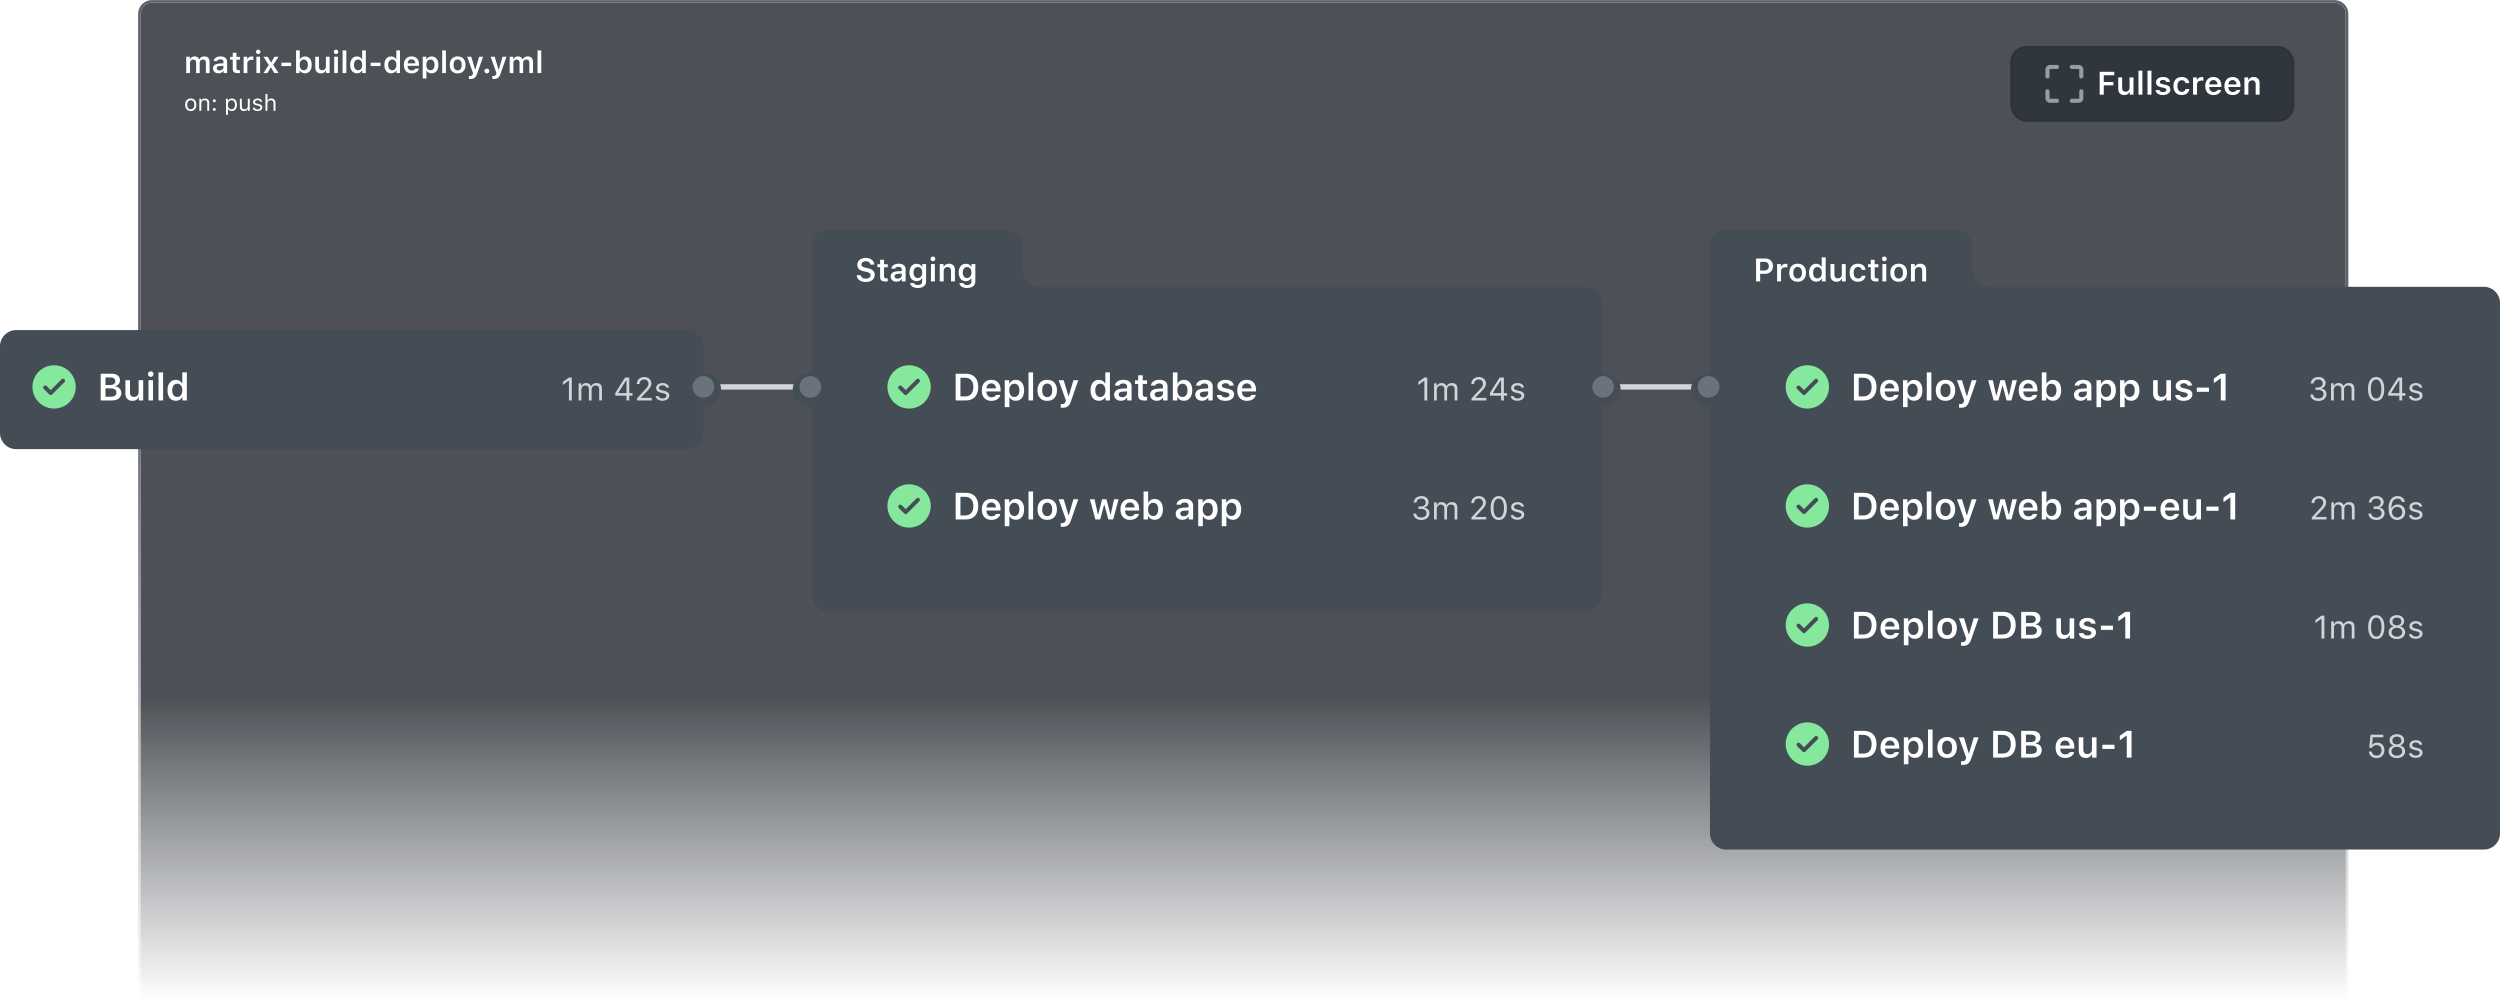 <svg xmlns="http://www.w3.org/2000/svg" width="924" height="371" fill="none"><g filter="url(#a)" opacity=".8"><path fill="url(#b)" d="M52 5.143A4.143 4.143 0 0 1 56.143 1h806.714A4.143 4.143 0 0 1 867 5.143v360.714a4.143 4.143 0 0 1-4.143 4.143H56.143A4.143 4.143 0 0 1 52 365.857V5.143Z"/><path stroke="url(#c)" stroke-width=".942" d="M862.857.53H56.143a4.614 4.614 0 0 0-4.614 4.613v360.714a4.614 4.614 0 0 0 4.614 4.614h806.714a4.614 4.614 0 0 0 4.614-4.614V5.143a4.614 4.614 0 0 0-4.614-4.614Z"/></g><g filter="url(#d)"><g clip-path="url(#e)"><rect width="105" height="28" x="743" y="16" fill="#2F363D" rx="6"/><path fill="#959DA5" fill-rule="evenodd" d="M757.75 24.5a.25.25 0 0 0-.25.25v2.5a.75.75 0 0 1-1.5 0v-2.5c0-.966.784-1.75 1.75-1.75h2.5a.75.75 0 0 1 0 1.5h-2.5Zm7.25-.75a.75.75 0 0 1 .75-.75h2.5c.966 0 1.75.784 1.75 1.75v2.5a.75.75 0 0 1-1.5 0v-2.5a.25.25 0 0 0-.25-.25h-2.5a.75.75 0 0 1-.75-.75ZM756.75 32a.75.75 0 0 1 .75.75v2.5c0 .138.112.25.25.25h2.5a.75.75 0 0 1 0 1.5h-2.5a1.75 1.75 0 0 1-1.75-1.75v-2.5a.75.75 0 0 1 .75-.75Zm12.5 0a.75.75 0 0 1 .75.75v2.5a1.75 1.75 0 0 1-1.75 1.75h-2.5a.75.75 0 0 1 0-1.5h2.5a.25.25 0 0 0 .25-.25v-2.5a.75.75 0 0 1 .75-.75Z" clip-rule="evenodd"/><path fill="#fff" d="M777.555 34v-3.451h3.545v-1.23h-3.545v-2.503h3.879v-1.271h-5.391V34h1.512Zm10.98-6.404h-1.453v3.732c0 .967-.516 1.553-1.459 1.553-.867 0-1.271-.48-1.271-1.477v-3.808h-1.454v4.16c0 1.5.821 2.373 2.221 2.373.979 0 1.606-.416 1.916-1.148h.1V34h1.4v-6.404Zm1.84 6.404h1.453v-8.883h-1.453V34Zm3.352 0h1.453v-8.883h-1.453V34Zm3.146-4.576c0 .96.58 1.523 1.811 1.805l1.136.263c.61.14.885.375.885.738 0 .487-.51.82-1.242.82-.727 0-1.178-.292-1.318-.767h-1.436c.111 1.154 1.119 1.846 2.719 1.846 1.599 0 2.73-.814 2.73-2.04 0-.942-.568-1.464-1.793-1.745l-1.131-.252c-.644-.152-.949-.381-.949-.744 0-.475.498-.797 1.16-.797.68 0 1.108.293 1.213.744h1.365c-.105-1.154-1.06-1.822-2.584-1.822-1.511 0-2.566.802-2.566 1.95Zm12.293.31c-.152-1.324-1.148-2.261-2.795-2.261-1.928 0-3.059 1.236-3.059 3.31 0 2.098 1.137 3.346 3.065 3.346 1.623 0 2.631-.902 2.789-2.227h-1.383c-.152.674-.656 1.032-1.412 1.032-.99 0-1.588-.791-1.588-2.15 0-1.337.592-2.122 1.588-2.122.797 0 1.277.451 1.412 1.072h1.383ZM810.555 34h1.453v-3.72c0-.903.656-1.489 1.599-1.489.247 0 .633.041.745.082v-1.324a2.889 2.889 0 0 0-.604-.059c-.826 0-1.518.469-1.693 1.102h-.1v-.996h-1.4V34Zm9.006-1.752c-.211.48-.709.75-1.43.75-.955 0-1.57-.68-1.606-1.764v-.076h4.477v-.463c0-2.01-1.096-3.222-2.924-3.222-1.857 0-3.012 1.295-3.012 3.351 0 2.051 1.137 3.305 3.024 3.305 1.512 0 2.584-.727 2.848-1.881h-1.377Zm-1.489-3.644c.873 0 1.448.615 1.477 1.587h-3.018c.065-.96.674-1.587 1.541-1.587Zm8.567 3.644c-.211.48-.709.75-1.43.75-.955 0-1.57-.68-1.605-1.764v-.076h4.476v-.463c0-2.01-1.096-3.222-2.924-3.222-1.857 0-3.011 1.295-3.011 3.351 0 2.051 1.136 3.305 3.023 3.305 1.512 0 2.584-.727 2.848-1.881h-1.377Zm-1.489-3.644c.873 0 1.448.615 1.477 1.587h-3.018c.065-.96.674-1.587 1.541-1.587ZM829.539 34h1.453v-3.732c0-.961.545-1.565 1.412-1.565.885 0 1.295.498 1.295 1.494V34h1.453v-4.143c0-1.523-.779-2.384-2.209-2.384-.955 0-1.599.433-1.904 1.148h-.1v-1.025h-1.4V34Z"/></g><rect width="104" height="27" x="743.5" y="16.5" stroke="#1B1F23" stroke-opacity=".12" rx="5.5"/></g><path stroke="#D1D5DA" stroke-dasharray="0" stroke-linecap="round" stroke-linejoin="round" stroke-width="2" d="M591 143h40"/><g filter="url(#f)"><path fill="#444D56" fill-rule="evenodd" d="M632 90a6 6 0 0 1 6-6h85a6 6 0 0 1 6 6v9a6 6 0 0 0 6 6h183a6 6 0 0 1 6 6v196a6 6 0 0 1-6 6H638a6 6 0 0 1-6-6V149.922c0-.526-.474-.922-1-.922a6 6 0 1 1 0-12c.526 0 1-.396 1-.922V90Z" clip-rule="evenodd"/></g><circle cx="631.5" cy="143" r="4" fill="#6A737D"/><g clip-path="url(#g)"><rect width="260" height="44" x="648" y="121" fill="#444D56" rx="4"/><g clip-path="url(#h)"><path fill="#85E89D" fill-rule="evenodd" d="M668 151a8 8 0 1 0 0-16 8 8 0 0 0 0 16Zm3.78-9.72a.749.749 0 1 0-1.06-1.06l-3.97 3.969-1.47-1.469a.749.749 0 1 0-1.06 1.06l2 2a.749.749 0 0 0 1.06 0l4.5-4.5Z" clip-rule="evenodd"/></g><path fill="#fff" d="M685.217 138.136V148h3.698c2.953 0 4.642-1.812 4.642-4.977 0-3.096-1.709-4.887-4.642-4.887h-3.698Zm1.763 1.483h1.703c1.934 0 3.076 1.258 3.076 3.432 0 2.221-1.114 3.466-3.076 3.466h-1.703v-6.898Zm13.146 6.337c-.246.561-.827.875-1.668.875-1.114 0-1.832-.793-1.873-2.058v-.088h5.223v-.54c0-2.345-1.278-3.76-3.411-3.76-2.167 0-3.514 1.511-3.514 3.91 0 2.393 1.326 3.855 3.528 3.855 1.763 0 3.014-.847 3.322-2.194h-1.607Zm-1.736-4.252c1.019 0 1.689.718 1.723 1.853h-3.521c.075-1.121.786-1.853 1.798-1.853Zm9.044-1.299c-1.025 0-1.893.513-2.324 1.361h-.116v-1.238h-1.634v9.953h1.695v-3.616h.117c.382.793 1.21 1.258 2.283 1.258 1.887 0 3.062-1.483 3.062-3.855 0-2.393-1.189-3.863-3.083-3.863Zm-.533 6.31c-1.155 0-1.873-.937-1.88-2.447.007-1.511.732-2.448 1.887-2.448 1.162 0 1.866.916 1.866 2.448 0 1.531-.697 2.447-1.873 2.447Zm5.237 1.285h1.695v-10.363h-1.695V148Zm6.918.15c2.236 0 3.596-1.462 3.596-3.889 0-2.413-1.367-3.876-3.596-3.876-2.221 0-3.595 1.469-3.595 3.876 0 2.427 1.353 3.889 3.595 3.889Zm0-1.387c-1.182 0-1.859-.916-1.859-2.495 0-1.58.677-2.496 1.859-2.496 1.176 0 1.853.916 1.853 2.496 0 1.579-.67 2.495-1.853 2.495Zm5.674 3.944c1.675 0 2.475-.608 3.111-2.447l2.7-7.732h-1.791l-1.743 5.866h-.116l-1.75-5.866h-1.86l2.673 7.499-.089.349c-.219.704-.622.978-1.34.978-.116 0-.369-.007-.464-.021v1.347c.109.02.567.027.669.027Zm20.721-10.179h-1.688l-1.238 5.613h-.116l-1.449-5.613h-1.62l-1.436 5.613h-.116l-1.244-5.613h-1.709l2.023 7.472h1.764l1.449-5.414h.116l1.456 5.414h1.785l2.023-7.472Zm5.907 5.428c-.246.561-.828.875-1.668.875-1.115 0-1.832-.793-1.873-2.058v-.088h5.222v-.54c0-2.345-1.278-3.76-3.411-3.76-2.167 0-3.514 1.511-3.514 3.91 0 2.393 1.327 3.855 3.528 3.855 1.763 0 3.014-.847 3.322-2.194h-1.606Zm-1.737-4.252c1.019 0 1.689.718 1.723 1.853h-3.521c.076-1.121.787-1.853 1.798-1.853Zm9.127 6.419c1.886 0 3.069-1.483 3.069-3.855 0-2.386-1.176-3.863-3.069-3.863-1.026 0-1.887.499-2.277 1.313h-.116v-4.081h-1.695V148h1.634v-1.183h.116c.424.821 1.292 1.306 2.338 1.306Zm-.534-6.303c1.156 0 1.86.923 1.86 2.448 0 1.524-.697 2.447-1.86 2.447-1.162 0-1.886-.937-1.886-2.447 0-1.511.731-2.448 1.886-2.448Zm10.795 6.303c.978 0 1.798-.424 2.215-1.148h.116V148h1.634v-5.106c0-1.58-1.08-2.509-3.001-2.509-1.777 0-3.015.834-3.151 2.139h1.599c.158-.512.691-.793 1.47-.793.916 0 1.408.417 1.408 1.163v.642l-1.928.116c-1.818.103-2.836.889-2.836 2.229 0 1.367 1.032 2.242 2.474 2.242Zm.499-1.306c-.752 0-1.292-.376-1.292-1.018 0-.622.445-.971 1.395-1.032l1.688-.117v.609c0 .888-.765 1.558-1.791 1.558Zm9.434-6.412c-1.025 0-1.893.513-2.324 1.361h-.116v-1.238h-1.634v9.953h1.695v-3.616h.116c.383.793 1.21 1.258 2.284 1.258 1.886 0 3.062-1.483 3.062-3.855 0-2.393-1.189-3.863-3.083-3.863Zm-.533 6.31c-1.155 0-1.873-.937-1.88-2.447.007-1.511.732-2.448 1.887-2.448 1.162 0 1.866.916 1.866 2.448 0 1.531-.697 2.447-1.873 2.447Zm9.243-6.31c-1.026 0-1.894.513-2.325 1.361h-.116v-1.238h-1.634v9.953h1.696v-3.616h.116c.383.793 1.21 1.258 2.283 1.258 1.887 0 3.063-1.483 3.063-3.855 0-2.393-1.19-3.863-3.083-3.863Zm-.534 6.31c-1.155 0-1.873-.937-1.88-2.447.007-1.511.732-2.448 1.887-2.448 1.162 0 1.866.916 1.866 2.448 0 1.531-.697 2.447-1.873 2.447Zm15.259-6.187h-1.695v4.355c0 1.128-.602 1.811-1.703 1.811-1.011 0-1.483-.56-1.483-1.722v-4.444h-1.695v4.854c0 1.75.957 2.768 2.591 2.768 1.141 0 1.873-.485 2.235-1.339h.116V148h1.634v-7.472Zm1.757 2.133c0 1.121.677 1.777 2.112 2.106l1.327.307c.711.164 1.032.438 1.032.862 0 .567-.595.957-1.449.957-.848 0-1.374-.342-1.538-.896h-1.675c.13 1.347 1.305 2.153 3.172 2.153 1.866 0 3.185-.95 3.185-2.379 0-1.1-.663-1.709-2.092-2.037l-1.319-.294c-.752-.177-1.107-.444-1.107-.868 0-.553.581-.929 1.353-.929.793 0 1.292.341 1.415.868h1.593c-.123-1.347-1.237-2.126-3.015-2.126-1.763 0-2.994.936-2.994 2.276Zm12.298 2.14v-1.552h-4.491v1.552h4.491Zm4.383 3.199h1.763v-9.864h-1.757l-2.577 1.811v1.661l2.454-1.736h.117V148Z"/><path fill="#D1D5DA" d="M855.805 144.104h1.049c1.189 0 1.921.609 1.921 1.587 0 .95-.791 1.588-1.904 1.588-1.09 0-1.851-.568-1.945-1.459h-1.02c.076 1.436 1.26 2.379 2.977 2.379 1.681 0 2.976-1.06 2.976-2.478 0-1.178-.726-1.922-1.822-2.098v-.094c.867-.252 1.5-.925 1.506-1.945.006-1.184-.955-2.238-2.625-2.238-1.711 0-2.76 1.013-2.865 2.39h1.025c.088-.949.75-1.47 1.77-1.47 1.019 0 1.623.644 1.623 1.435 0 .879-.692 1.5-1.664 1.5h-1.002v.903Zm5.754 3.896h1.007v-3.914c0-.891.639-1.606 1.465-1.606.797 0 1.319.481 1.319 1.231V148h1.007v-4.061c0-.802.586-1.459 1.465-1.459.891 0 1.33.458 1.33 1.389V148h1.008v-4.365c0-1.324-.721-2.063-2.01-2.063-.873 0-1.593.44-1.933 1.108h-.094c-.293-.657-.891-1.108-1.746-1.108-.844 0-1.477.405-1.764 1.108h-.093v-.996h-.961V148Zm16.664.199c1.898 0 2.988-1.605 2.988-4.412 0-2.801-1.107-4.441-2.988-4.441-1.893 0-3 1.634-3 4.424 0 2.812 1.095 4.429 3 4.429Zm0-.92c-1.248 0-1.94-1.248-1.94-3.509 0-2.233.703-3.499 1.94-3.499 1.236 0 1.927 1.254 1.927 3.499 0 2.267-.679 3.509-1.927 3.509Zm8.578.721h1.031v-1.752h1.201v-.943h-1.201v-5.76h-1.529a131.737 131.737 0 0 0-3.621 5.742v.961h4.119V148Zm-3.041-2.76c.92-1.552 2.027-3.299 2.976-4.717h.071v4.788h-3.047v-.071Zm6.761-1.828c0 .914.54 1.424 1.723 1.711l1.084.264c.674.164 1.002.457 1.002.89 0 .58-.609.985-1.459.985-.809 0-1.312-.34-1.482-.873h-1.037c.111 1.049 1.078 1.722 2.484 1.722 1.435 0 2.531-.779 2.531-1.91 0-.908-.574-1.424-1.763-1.711l-.973-.234c-.744-.182-1.096-.451-1.096-.885 0-.562.586-.943 1.336-.943.762 0 1.254.334 1.389.838h.996c-.135-1.037-1.055-1.694-2.379-1.694-1.342 0-2.356.791-2.356 1.84Z"/><g clip-path="url(#i)"><path fill="#85E89D" fill-rule="evenodd" d="M668 195a8 8 0 1 0 0-16 8 8 0 0 0 0 16Zm3.78-9.72a.749.749 0 1 0-1.06-1.06l-3.97 3.969-1.47-1.469a.749.749 0 1 0-1.06 1.06l2 2a.749.749 0 0 0 1.06 0l4.5-4.5Z" clip-rule="evenodd"/></g><path fill="#fff" d="M685.217 182.136V192h3.698c2.953 0 4.642-1.812 4.642-4.977 0-3.096-1.709-4.887-4.642-4.887h-3.698Zm1.763 1.483h1.703c1.934 0 3.076 1.258 3.076 3.432 0 2.221-1.114 3.466-3.076 3.466h-1.703v-6.898Zm13.146 6.337c-.246.561-.827.875-1.668.875-1.114 0-1.832-.793-1.873-2.058v-.088h5.223v-.54c0-2.345-1.278-3.76-3.411-3.76-2.167 0-3.514 1.511-3.514 3.91 0 2.393 1.326 3.855 3.528 3.855 1.763 0 3.014-.847 3.322-2.194h-1.607Zm-1.736-4.252c1.019 0 1.689.718 1.723 1.853h-3.521c.075-1.121.786-1.853 1.798-1.853Zm9.044-1.299c-1.025 0-1.893.513-2.324 1.361h-.116v-1.238h-1.634v9.953h1.695v-3.616h.117c.382.793 1.21 1.258 2.283 1.258 1.887 0 3.062-1.483 3.062-3.855 0-2.393-1.189-3.863-3.083-3.863Zm-.533 6.31c-1.155 0-1.873-.937-1.88-2.447.007-1.511.732-2.448 1.887-2.448 1.162 0 1.866.916 1.866 2.448 0 1.531-.697 2.447-1.873 2.447Zm5.237 1.285h1.695v-10.363h-1.695V192Zm6.918.15c2.236 0 3.596-1.462 3.596-3.889 0-2.413-1.367-3.876-3.596-3.876-2.221 0-3.595 1.469-3.595 3.876 0 2.427 1.353 3.889 3.595 3.889Zm0-1.387c-1.182 0-1.859-.916-1.859-2.495 0-1.58.677-2.496 1.859-2.496 1.176 0 1.853.916 1.853 2.496 0 1.579-.67 2.495-1.853 2.495Zm5.674 3.944c1.675 0 2.475-.608 3.111-2.447l2.7-7.732h-1.791l-1.743 5.866h-.116l-1.75-5.866h-1.86l2.673 7.499-.089.349c-.219.704-.622.978-1.34.978-.116 0-.369-.007-.464-.021v1.347c.109.02.567.027.669.027Zm20.721-10.179h-1.688l-1.238 5.613h-.116l-1.449-5.613h-1.62l-1.436 5.613h-.116l-1.244-5.613h-1.709l2.023 7.472h1.764l1.449-5.414h.116l1.456 5.414h1.785l2.023-7.472Zm5.907 5.428c-.246.561-.828.875-1.668.875-1.115 0-1.832-.793-1.873-2.058v-.088h5.222v-.54c0-2.345-1.278-3.76-3.411-3.76-2.167 0-3.514 1.511-3.514 3.91 0 2.393 1.327 3.855 3.528 3.855 1.763 0 3.014-.847 3.322-2.194h-1.606Zm-1.737-4.252c1.019 0 1.689.718 1.723 1.853h-3.521c.076-1.121.787-1.853 1.798-1.853Zm9.127 6.419c1.886 0 3.069-1.483 3.069-3.855 0-2.386-1.176-3.863-3.069-3.863-1.026 0-1.887.499-2.277 1.313h-.116v-4.081h-1.695V192h1.634v-1.183h.116c.424.821 1.292 1.306 2.338 1.306Zm-.534-6.303c1.156 0 1.86.923 1.86 2.448 0 1.524-.697 2.447-1.86 2.447-1.162 0-1.886-.937-1.886-2.447 0-1.511.731-2.448 1.886-2.448Zm10.795 6.303c.978 0 1.798-.424 2.215-1.148h.116V192h1.634v-5.106c0-1.58-1.08-2.509-3.001-2.509-1.777 0-3.015.834-3.151 2.139h1.599c.158-.512.691-.793 1.47-.793.916 0 1.408.417 1.408 1.163v.642l-1.928.116c-1.818.103-2.836.889-2.836 2.229 0 1.367 1.032 2.242 2.474 2.242Zm.499-1.306c-.752 0-1.292-.376-1.292-1.018 0-.622.445-.971 1.395-1.032l1.688-.117v.609c0 .888-.765 1.558-1.791 1.558Zm9.434-6.412c-1.025 0-1.893.513-2.324 1.361h-.116v-1.238h-1.634v9.953h1.695v-3.616h.116c.383.793 1.21 1.258 2.284 1.258 1.886 0 3.062-1.483 3.062-3.855 0-2.393-1.189-3.863-3.083-3.863Zm-.533 6.31c-1.155 0-1.873-.937-1.88-2.447.007-1.511.732-2.448 1.887-2.448 1.162 0 1.866.916 1.866 2.448 0 1.531-.697 2.447-1.873 2.447Zm9.243-6.31c-1.026 0-1.894.513-2.325 1.361h-.116v-1.238h-1.634v9.953h1.696v-3.616h.116c.383.793 1.21 1.258 2.283 1.258 1.887 0 3.063-1.483 3.063-3.855 0-2.393-1.19-3.863-3.083-3.863Zm-.534 6.31c-1.155 0-1.873-.937-1.88-2.447.007-1.511.732-2.448 1.887-2.448 1.162 0 1.866.916 1.866 2.448 0 1.531-.697 2.447-1.873 2.447Zm9.735-1.914v-1.552h-4.491v1.552h4.491Zm6.884 1.155c-.246.561-.827.875-1.668.875-1.114 0-1.832-.793-1.873-2.058v-.088h5.223v-.54c0-2.345-1.278-3.76-3.411-3.76-2.167 0-3.514 1.511-3.514 3.91 0 2.393 1.326 3.855 3.527 3.855 1.764 0 3.015-.847 3.323-2.194h-1.607Zm-1.736-4.252c1.019 0 1.688.718 1.723 1.853h-3.521c.075-1.121.786-1.853 1.798-1.853Zm11.478-1.176h-1.695v4.355c0 1.128-.602 1.811-1.703 1.811-1.011 0-1.483-.56-1.483-1.722v-4.444h-1.695v4.854c0 1.75.957 2.768 2.591 2.768 1.141 0 1.873-.485 2.235-1.339h.116V192h1.634v-7.472Zm6.494 4.273v-1.552h-4.491v1.552h4.491Zm4.383 3.199h1.763v-9.864h-1.756l-2.578 1.811v1.661l2.454-1.736h.117V192Z"/><path fill="#D1D5DA" d="M854.352 185.93h1.019c0-1.002.674-1.664 1.688-1.664.996 0 1.599.668 1.599 1.564 0 .744-.316 1.184-1.394 2.35l-2.86 3.093V192h5.473v-.949h-4.008v-.094l1.922-1.986c1.523-1.576 1.945-2.28 1.945-3.252 0-1.371-1.131-2.373-2.607-2.373-1.617 0-2.777 1.078-2.777 2.584Zm7.312 6.07h1.008v-3.914c0-.891.639-1.606 1.465-1.606.797 0 1.318.481 1.318 1.231V192h1.008v-4.061c0-.802.586-1.459 1.465-1.459.89 0 1.33.458 1.33 1.389V192h1.008v-4.365c0-1.324-.721-2.063-2.01-2.063-.873 0-1.594.44-1.934 1.108h-.093c-.293-.657-.891-1.108-1.747-1.108-.843 0-1.476.405-1.763 1.108h-.094v-.996h-.961V192Zm15.598-3.896h1.049c1.189 0 1.921.609 1.921 1.587 0 .95-.791 1.588-1.904 1.588-1.09 0-1.851-.568-1.945-1.459h-1.02c.076 1.436 1.26 2.379 2.977 2.379 1.681 0 2.976-1.06 2.976-2.478 0-1.178-.726-1.922-1.822-2.098v-.094c.867-.252 1.5-.925 1.506-1.945.006-1.184-.955-2.238-2.625-2.238-1.711 0-2.76 1.013-2.865 2.39h1.025c.088-.949.75-1.47 1.77-1.47 1.019 0 1.623.644 1.623 1.435 0 .879-.692 1.5-1.664 1.5h-1.002v.903Zm8.736 4.089c1.734 0 2.965-1.213 2.965-2.912 0-1.64-1.166-2.83-2.777-2.83-1.008 0-1.834.481-2.25 1.301h-.094c.035-2.297.855-3.469 2.262-3.469.855 0 1.476.44 1.652 1.225h1.084c-.217-1.313-1.231-2.162-2.772-2.162-1.998 0-3.252 1.664-3.252 4.57 0 2.848 1.342 4.277 3.182 4.277Zm-.012-.925c-1.084 0-1.91-.856-1.91-1.987 0-1.119.803-1.916 1.922-1.916 1.119 0 1.898.797 1.898 1.951 0 1.108-.826 1.952-1.91 1.952Zm4.535-3.856c0 .914.54 1.424 1.723 1.711l1.084.264c.674.164 1.002.457 1.002.89 0 .58-.609.985-1.459.985-.809 0-1.312-.34-1.482-.873h-1.037c.111 1.049 1.078 1.722 2.484 1.722 1.435 0 2.531-.779 2.531-1.91 0-.908-.574-1.424-1.763-1.711l-.973-.234c-.744-.182-1.096-.451-1.096-.885 0-.562.586-.943 1.336-.943.762 0 1.254.334 1.389.838h.996c-.135-1.037-1.055-1.694-2.379-1.694-1.342 0-2.356.791-2.356 1.84Z"/><g clip-path="url(#j)"><path fill="#85E89D" fill-rule="evenodd" d="M668 239a8 8 0 1 0 0-16 8 8 0 0 0 0 16Zm3.78-9.72a.749.749 0 1 0-1.06-1.06l-3.97 3.969-1.47-1.469a.749.749 0 1 0-1.06 1.06l2 2a.749.749 0 0 0 1.06 0l4.5-4.5Z" clip-rule="evenodd"/></g><path fill="#fff" d="M685.217 226.136V236h3.698c2.953 0 4.642-1.812 4.642-4.977 0-3.096-1.709-4.887-4.642-4.887h-3.698Zm1.763 1.483h1.703c1.934 0 3.076 1.258 3.076 3.432 0 2.221-1.114 3.466-3.076 3.466h-1.703v-6.898Zm13.296 6.337c-.246.561-.827.875-1.668.875-1.114 0-1.832-.793-1.873-2.058v-.088h5.223v-.54c0-2.345-1.278-3.76-3.411-3.76-2.167 0-3.514 1.511-3.514 3.91 0 2.393 1.326 3.855 3.528 3.855 1.763 0 3.014-.847 3.322-2.194h-1.607Zm-1.736-4.252c1.019 0 1.689.718 1.723 1.853h-3.521c.075-1.121.786-1.853 1.798-1.853Zm9.194-1.299c-1.025 0-1.893.513-2.324 1.361h-.116v-1.238h-1.634v9.953h1.695v-3.616h.117c.382.793 1.21 1.258 2.283 1.258 1.887 0 3.062-1.483 3.062-3.855 0-2.393-1.189-3.863-3.083-3.863Zm-.533 6.31c-1.155 0-1.873-.937-1.88-2.447.007-1.511.732-2.448 1.887-2.448 1.162 0 1.866.916 1.866 2.448 0 1.531-.697 2.447-1.873 2.447Zm5.387 1.285h1.695v-10.363h-1.695V236Zm7.068.15c2.236 0 3.596-1.462 3.596-3.889 0-2.413-1.367-3.876-3.596-3.876-2.221 0-3.595 1.469-3.595 3.876 0 2.427 1.353 3.889 3.595 3.889Zm0-1.387c-1.182 0-1.859-.916-1.859-2.495 0-1.58.677-2.496 1.859-2.496 1.176 0 1.853.916 1.853 2.496 0 1.579-.67 2.495-1.853 2.495Zm5.824 3.944c1.675 0 2.475-.608 3.111-2.447l2.7-7.732H729.5l-1.743 5.866h-.116l-1.75-5.866h-1.86l2.673 7.499-.089.349c-.219.704-.622.978-1.34.978-.116 0-.369-.007-.464-.021v1.347c.109.02.567.027.669.027Zm11.184-12.571V236h3.698c2.953 0 4.642-1.812 4.642-4.977 0-3.096-1.709-4.887-4.642-4.887h-3.698Zm1.764 1.483h1.702c1.934 0 3.076 1.258 3.076 3.432 0 2.221-1.114 3.466-3.076 3.466h-1.702v-6.898ZM751.245 236c2.106 0 3.391-1.066 3.391-2.803 0-1.285-.916-2.242-2.242-2.365v-.123c.991-.157 1.756-1.073 1.756-2.112 0-1.518-1.128-2.461-3.001-2.461h-4.122V236h4.218Zm-2.454-8.49h1.928c1.066 0 1.688.512 1.688 1.394 0 .903-.663 1.388-1.914 1.388h-1.702v-2.782Zm0 7.116v-3.083h1.982c1.347 0 2.058.526 2.058 1.531 0 1.012-.69 1.552-1.989 1.552h-2.051Zm17.828-6.098h-1.695v4.355c0 1.128-.602 1.811-1.702 1.811-1.012 0-1.484-.56-1.484-1.722v-4.444h-1.695v4.854c0 1.75.957 2.768 2.591 2.768 1.141 0 1.873-.485 2.235-1.339h.116V236h1.634v-7.472Zm1.907 2.133c0 1.121.677 1.777 2.113 2.106l1.326.307c.711.164 1.032.438 1.032.862 0 .567-.595.957-1.449.957-.848 0-1.374-.342-1.538-.896h-1.675c.13 1.347 1.306 2.153 3.172 2.153s3.185-.95 3.185-2.379c0-1.1-.663-1.709-2.091-2.037l-1.32-.294c-.752-.177-1.107-.444-1.107-.868 0-.553.581-.929 1.353-.929.793 0 1.292.341 1.415.868h1.593c-.123-1.347-1.237-2.126-3.014-2.126-1.764 0-2.995.936-2.995 2.276Zm12.449 2.14v-1.552h-4.492v1.552h4.492Zm4.532 3.199h1.764v-9.864h-1.757l-2.577 1.811v1.661l2.454-1.736h.116V236Z"/><path fill="#D1D5DA" d="M858.031 236h1.055v-8.455h-1.049l-2.25 1.617v1.113l2.151-1.558h.093V236Zm3.586 0h1.008v-3.914c0-.891.639-1.606 1.465-1.606.797 0 1.318.481 1.318 1.231V236h1.008v-4.061c0-.802.586-1.459 1.465-1.459.89 0 1.33.458 1.33 1.389V236h1.008v-4.365c0-1.324-.721-2.063-2.01-2.063-.873 0-1.594.44-1.934 1.108h-.093c-.293-.657-.891-1.108-1.746-1.108-.844 0-1.477.405-1.764 1.108h-.094v-.996h-.961V236Zm16.664.199c1.899 0 2.989-1.605 2.989-4.412 0-2.801-1.108-4.441-2.989-4.441-1.892 0-3 1.634-3 4.424 0 2.812 1.096 4.429 3 4.429Zm0-.92c-1.248 0-1.939-1.248-1.939-3.509 0-2.233.703-3.499 1.939-3.499 1.237 0 1.928 1.254 1.928 3.499 0 2.267-.68 3.509-1.928 3.509Zm7.606.92c1.793 0 3.047-1.013 3.047-2.461 0-1.101-.698-1.957-1.758-2.156v-.094c.873-.24 1.412-.961 1.412-1.886 0-1.319-1.119-2.256-2.701-2.256s-2.701.937-2.701 2.256c0 .919.55 1.652 1.412 1.886v.094c-1.061.199-1.758 1.055-1.758 2.156 0 1.448 1.254 2.461 3.047 2.461Zm0-5.062c-.996 0-1.664-.575-1.664-1.436 0-.873.662-1.453 1.664-1.453 1.002 0 1.664.58 1.664 1.453 0 .861-.668 1.436-1.664 1.436Zm0 4.16c-1.172 0-1.981-.668-1.981-1.635s.809-1.635 1.981-1.635c1.172 0 1.98.668 1.98 1.635s-.808 1.635-1.98 1.635Zm4.634-3.885c0 .914.54 1.424 1.723 1.711l1.084.264c.674.164 1.002.457 1.002.89 0 .58-.609.985-1.459.985-.809 0-1.312-.34-1.482-.873h-1.037c.111 1.049 1.078 1.722 2.484 1.722 1.435 0 2.531-.779 2.531-1.91 0-.908-.574-1.424-1.763-1.711l-.973-.234c-.744-.182-1.096-.451-1.096-.885 0-.562.586-.943 1.336-.943.762 0 1.254.334 1.389.838h.996c-.135-1.037-1.055-1.694-2.379-1.694-1.342 0-2.356.791-2.356 1.84Z"/><g clip-path="url(#k)"><path fill="#85E89D" fill-rule="evenodd" d="M668 283a8 8 0 1 0 0-16 8 8 0 0 0 0 16Zm3.78-9.72a.749.749 0 1 0-1.06-1.06l-3.97 3.969-1.47-1.469a.749.749 0 1 0-1.06 1.06l2 2a.749.749 0 0 0 1.06 0l4.5-4.5Z" clip-rule="evenodd"/></g><path fill="#fff" d="M685.217 270.136V280h3.698c2.953 0 4.642-1.812 4.642-4.977 0-3.096-1.709-4.887-4.642-4.887h-3.698Zm1.763 1.483h1.703c1.934 0 3.076 1.258 3.076 3.432 0 2.221-1.114 3.466-3.076 3.466h-1.703v-6.898Zm13.296 6.337c-.246.561-.827.875-1.668.875-1.114 0-1.832-.793-1.873-2.058v-.088h5.223v-.54c0-2.345-1.278-3.76-3.411-3.76-2.167 0-3.514 1.511-3.514 3.91 0 2.393 1.326 3.855 3.528 3.855 1.763 0 3.014-.847 3.322-2.194h-1.607Zm-1.736-4.252c1.019 0 1.689.718 1.723 1.853h-3.521c.075-1.121.786-1.853 1.798-1.853Zm9.194-1.299c-1.025 0-1.893.513-2.324 1.361h-.116v-1.238h-1.634v9.953h1.695v-3.616h.117c.382.793 1.21 1.258 2.283 1.258 1.887 0 3.062-1.483 3.062-3.855 0-2.393-1.189-3.863-3.083-3.863Zm-.533 6.31c-1.155 0-1.873-.937-1.88-2.447.007-1.511.732-2.448 1.887-2.448 1.162 0 1.866.916 1.866 2.448 0 1.531-.697 2.447-1.873 2.447Zm5.387 1.285h1.695v-10.363h-1.695V280Zm7.068.15c2.236 0 3.596-1.462 3.596-3.889 0-2.413-1.367-3.876-3.596-3.876-2.221 0-3.595 1.469-3.595 3.876 0 2.427 1.353 3.889 3.595 3.889Zm0-1.387c-1.182 0-1.859-.916-1.859-2.495 0-1.58.677-2.496 1.859-2.496 1.176 0 1.853.916 1.853 2.496 0 1.579-.67 2.495-1.853 2.495Zm5.824 3.944c1.675 0 2.475-.608 3.111-2.447l2.7-7.732H729.5l-1.743 5.866h-.116l-1.75-5.866h-1.86l2.673 7.499-.089.349c-.219.704-.622.978-1.34.978-.116 0-.369-.007-.464-.021v1.347c.109.02.567.027.669.027Zm11.184-12.571V280h3.698c2.953 0 4.642-1.812 4.642-4.977 0-3.096-1.709-4.887-4.642-4.887h-3.698Zm1.764 1.483h1.702c1.934 0 3.076 1.258 3.076 3.432 0 2.221-1.114 3.466-3.076 3.466h-1.702v-6.898ZM751.245 280c2.106 0 3.391-1.066 3.391-2.803 0-1.285-.916-2.242-2.242-2.365v-.123c.991-.157 1.756-1.073 1.756-2.112 0-1.518-1.128-2.461-3.001-2.461h-4.122V280h4.218Zm-2.454-8.49h1.928c1.066 0 1.688.512 1.688 1.394 0 .903-.663 1.388-1.914 1.388h-1.702v-2.782Zm0 7.116v-3.083h1.982c1.347 0 2.058.526 2.058 1.531 0 1.012-.69 1.552-1.989 1.552h-2.051Zm16.194-.67c-.246.561-.827.875-1.668.875-1.114 0-1.832-.793-1.873-2.058v-.088h5.223v-.54c0-2.345-1.278-3.76-3.411-3.76-2.167 0-3.514 1.511-3.514 3.91 0 2.393 1.326 3.855 3.528 3.855 1.763 0 3.014-.847 3.322-2.194h-1.607Zm-1.736-4.252c1.019 0 1.689.718 1.723 1.853h-3.521c.075-1.121.786-1.853 1.798-1.853Zm11.628-1.176h-1.695v4.355c0 1.128-.602 1.811-1.703 1.811-1.011 0-1.483-.56-1.483-1.722v-4.444h-1.695v4.854c0 1.75.957 2.768 2.591 2.768 1.141 0 1.873-.485 2.235-1.339h.116V280h1.634v-7.472Zm6.644 4.273v-1.552h-4.491v1.552h4.491Zm4.533 3.199h1.763v-9.864h-1.756l-2.578 1.811v1.661l2.455-1.736h.116V280Z"/><path fill="#D1D5DA" d="M878.381 280.199c1.728 0 2.906-1.195 2.906-2.935 0-1.676-1.172-2.789-2.59-2.789-.843 0-1.47.257-1.881.767h-.093l.263-2.754h3.868v-.943h-4.694l-.486 4.834h.99c.334-.627.967-.996 1.77-.996 1.066 0 1.798.767 1.798 1.91 0 1.184-.732 1.98-1.839 1.98-.997 0-1.723-.603-1.817-1.505h-1.037c.094 1.447 1.242 2.431 2.842 2.431Zm7.506 0c1.793 0 3.047-1.013 3.047-2.461 0-1.101-.698-1.957-1.758-2.156v-.094c.873-.24 1.412-.961 1.412-1.886 0-1.319-1.119-2.256-2.701-2.256s-2.701.937-2.701 2.256c0 .919.55 1.652 1.412 1.886v.094c-1.061.199-1.758 1.055-1.758 2.156 0 1.448 1.254 2.461 3.047 2.461Zm0-5.062c-.996 0-1.664-.575-1.664-1.436 0-.873.662-1.453 1.664-1.453 1.002 0 1.664.58 1.664 1.453 0 .861-.668 1.436-1.664 1.436Zm0 4.16c-1.172 0-1.981-.668-1.981-1.635s.809-1.635 1.981-1.635c1.172 0 1.98.668 1.98 1.635s-.808 1.635-1.98 1.635Zm4.634-3.885c0 .914.54 1.424 1.723 1.711l1.084.264c.674.164 1.002.457 1.002.89 0 .58-.609.985-1.459.985-.809 0-1.312-.34-1.482-.873h-1.037c.111 1.049 1.078 1.722 2.484 1.722 1.435 0 2.531-.779 2.531-1.91 0-.908-.574-1.424-1.763-1.711l-.973-.234c-.744-.182-1.096-.451-1.096-.885 0-.562.586-.943 1.336-.943.762 0 1.254.334 1.389.838h.996c-.135-1.037-1.055-1.694-2.379-1.694-1.342 0-2.356.791-2.356 1.84Z"/></g><path fill="#fff" d="M649.043 95.545V104h1.512v-2.795h1.834c1.711 0 2.906-1.143 2.906-2.812 0-1.7-1.154-2.848-2.842-2.848h-3.41Zm1.512 1.236h1.5c1.09 0 1.705.563 1.705 1.612 0 1.02-.633 1.593-1.711 1.593h-1.494v-3.205Zm6.257 7.219h1.454v-3.721c0-.902.656-1.488 1.599-1.488.246 0 .633.041.744.082v-1.324a2.871 2.871 0 0 0-.603-.059c-.826 0-1.518.469-1.694 1.102h-.099v-.996h-1.401V104Zm7.594.129c1.916 0 3.082-1.254 3.082-3.334 0-2.068-1.172-3.322-3.082-3.322-1.904 0-3.082 1.26-3.082 3.322 0 2.08 1.16 3.334 3.082 3.334Zm0-1.19c-1.013 0-1.594-.785-1.594-2.138 0-1.354.581-2.139 1.594-2.139 1.008 0 1.588.785 1.588 2.139 0 1.353-.574 2.138-1.588 2.138Zm6.867 1.166c.891 0 1.629-.416 1.993-1.119h.099V104h1.406v-8.883h-1.453v3.498h-.099c-.34-.703-1.067-1.125-1.946-1.125-1.617 0-2.636 1.278-2.636 3.305 0 2.033 1.013 3.31 2.636 3.31Zm.452-5.402c.996 0 1.611.803 1.611 2.098 0 1.301-.609 2.097-1.611 2.097-.996 0-1.6-.785-1.6-2.097 0-1.307.609-2.098 1.6-2.098Zm10.459-1.107h-1.454v3.732c0 .967-.515 1.553-1.459 1.553-.867 0-1.271-.481-1.271-1.477v-3.808h-1.453v4.16c0 1.5.82 2.373 2.221 2.373.978 0 1.605-.416 1.916-1.149h.099V104h1.401v-6.404Zm7.318 2.138c-.152-1.324-1.148-2.261-2.795-2.261-1.928 0-3.059 1.236-3.059 3.31 0 2.098 1.137 3.346 3.065 3.346 1.623 0 2.631-.902 2.789-2.227h-1.383c-.152.674-.656 1.032-1.412 1.032-.99 0-1.588-.791-1.588-2.151 0-1.336.592-2.12 1.588-2.12.797 0 1.277.45 1.412 1.071h1.383Zm1.934-3.709v1.612h-1.014v1.13h1.014v3.534c0 1.236.585 1.728 2.056 1.728.281 0 .551-.023.762-.064v-1.113c-.176.017-.287.029-.492.029-.61 0-.879-.287-.879-.926v-3.187h1.371v-1.131h-1.371v-1.612h-1.447Zm5.009.498c.481 0 .873-.38.873-.86a.869.869 0 0 0-.873-.862.868.868 0 0 0-.867.861c0 .48.393.861.867.861Zm-.72 7.477h1.447v-6.404h-1.447V104Zm6.017.129c1.916 0 3.082-1.254 3.082-3.334 0-2.068-1.172-3.322-3.082-3.322-1.904 0-3.082 1.26-3.082 3.322 0 2.08 1.16 3.334 3.082 3.334Zm0-1.19c-1.013 0-1.594-.785-1.594-2.138 0-1.354.581-2.139 1.594-2.139 1.008 0 1.588.785 1.588 2.139 0 1.353-.574 2.138-1.588 2.138Zm4.547 1.061h1.453v-3.732c0-.961.545-1.565 1.412-1.565.885 0 1.295.498 1.295 1.494V104h1.453v-4.143c0-1.523-.779-2.384-2.209-2.384-.955 0-1.599.433-1.904 1.148h-.1v-1.025h-1.4V104Z"/><path fill="#D1D5DA" d="M259 142a1 1 0 0 0 0 2v-2Zm40 2a1 1 0 0 0 0-2v2Zm-40 0h40v-2h-40v2Z"/><g filter="url(#l)"><path fill="#444D56" fill-rule="evenodd" d="M306 84a6 6 0 0 0-6 6v46.078c0 .526-.474.922-1 .922a6 6 0 1 0 0 12c.526 0 1 .396 1 .922V219a6 6 0 0 0 6 6h280a6 6 0 0 0 6-6v-69.078c0-.526.474-.922 1-.922a6 6 0 1 0 0-12c-.526 0-1-.396-1-.922V111a6 6 0 0 0-6-6H384a6 6 0 0 1-6-6v-9a6 6 0 0 0-6-6h-66Z" clip-rule="evenodd"/></g><circle cx="299.5" cy="143" r="4" fill="#6A737D"/><circle cx="592.5" cy="143" r="4" fill="#6A737D"/><g clip-path="url(#m)"><g clip-path="url(#n)"><path fill="#85E89D" fill-rule="evenodd" d="M336 151a8 8 0 1 0 0-16 8 8 0 0 0 0 16Zm3.78-9.72a.749.749 0 1 0-1.06-1.06l-3.97 3.969-1.47-1.469a.749.749 0 1 0-1.06 1.06l2 2a.749.749 0 0 0 1.06 0l4.5-4.5Z" clip-rule="evenodd"/></g><path fill="#fff" d="M353.217 138.136V148h3.698c2.953 0 4.642-1.812 4.642-4.977 0-3.096-1.709-4.887-4.642-4.887h-3.698Zm1.763 1.483h1.703c1.934 0 3.076 1.258 3.076 3.432 0 2.221-1.114 3.466-3.076 3.466h-1.703v-6.898Zm13.146 6.337c-.246.561-.827.875-1.668.875-1.114 0-1.832-.793-1.873-2.058v-.088h5.223v-.54c0-2.345-1.278-3.76-3.411-3.76-2.167 0-3.514 1.511-3.514 3.91 0 2.393 1.326 3.855 3.528 3.855 1.763 0 3.014-.847 3.322-2.194h-1.607Zm-1.736-4.252c1.019 0 1.689.718 1.723 1.853h-3.521c.075-1.121.786-1.853 1.798-1.853Zm9.044-1.299c-1.025 0-1.893.513-2.324 1.361h-.116v-1.238h-1.634v9.953h1.695v-3.616h.117c.382.793 1.21 1.258 2.283 1.258 1.887 0 3.062-1.483 3.062-3.855 0-2.393-1.189-3.863-3.083-3.863Zm-.533 6.31c-1.155 0-1.873-.937-1.88-2.447.007-1.511.732-2.448 1.887-2.448 1.162 0 1.866.916 1.866 2.448 0 1.531-.697 2.447-1.873 2.447Zm5.237 1.285h1.695v-10.363h-1.695V148Zm6.918.15c2.236 0 3.596-1.462 3.596-3.889 0-2.413-1.367-3.876-3.596-3.876-2.221 0-3.595 1.469-3.595 3.876 0 2.427 1.353 3.889 3.595 3.889Zm0-1.387c-1.182 0-1.859-.916-1.859-2.495 0-1.58.677-2.496 1.859-2.496 1.176 0 1.853.916 1.853 2.496 0 1.579-.67 2.495-1.853 2.495Zm5.674 3.944c1.675 0 2.475-.608 3.111-2.447l2.7-7.732h-1.791l-1.743 5.866h-.116l-1.75-5.866h-1.86l2.673 7.499-.089.349c-.219.704-.622.978-1.34.978-.116 0-.369-.007-.464-.021v1.347c.109.02.567.027.669.027Zm13.413-2.584c1.039 0 1.901-.485 2.325-1.306h.116V148h1.64v-10.363h-1.695v4.081h-.116c-.397-.821-1.244-1.313-2.27-1.313-1.886 0-3.076 1.491-3.076 3.856 0 2.372 1.183 3.862 3.076 3.862Zm.527-6.303c1.162 0 1.88.937 1.88 2.448 0 1.517-.711 2.447-1.88 2.447-1.162 0-1.866-.916-1.866-2.447 0-1.525.71-2.448 1.866-2.448Zm7.602 6.303c.977 0 1.798-.424 2.215-1.148h.116V148h1.634v-5.106c0-1.58-1.081-2.509-3.001-2.509-1.778 0-3.015.834-3.152 2.139h1.6c.157-.512.69-.793 1.47-.793.916 0 1.408.417 1.408 1.163v.642l-1.928.116c-1.818.103-2.837.889-2.837 2.229 0 1.367 1.032 2.242 2.475 2.242Zm.499-1.306c-.752 0-1.292-.376-1.292-1.018 0-.622.444-.971 1.394-1.032l1.689-.117v.609c0 .888-.766 1.558-1.791 1.558Zm5.9-8.121v1.88h-1.183v1.32h1.183v4.122c0 1.442.683 2.016 2.399 2.016.328 0 .643-.027.889-.075v-1.299a4.797 4.797 0 0 1-.575.034c-.711 0-1.025-.335-1.025-1.08v-3.718h1.6v-1.32h-1.6v-1.88h-1.688Zm6.891 9.427c.977 0 1.797-.424 2.214-1.148h.117V148h1.633v-5.106c0-1.58-1.08-2.509-3.001-2.509-1.777 0-3.014.834-3.151 2.139h1.6c.157-.512.69-.793 1.469-.793.916 0 1.409.417 1.409 1.163v.642l-1.928.116c-1.819.103-2.837.889-2.837 2.229 0 1.367 1.032 2.242 2.475 2.242Zm.499-1.306c-.752 0-1.292-.376-1.292-1.018 0-.622.444-.971 1.394-1.032l1.689-.117v.609c0 .888-.766 1.558-1.791 1.558Zm9.516 1.306c1.886 0 3.069-1.483 3.069-3.855 0-2.386-1.176-3.863-3.069-3.863-1.026 0-1.887.499-2.277 1.313h-.116v-4.081h-1.695V148h1.633v-1.183h.117c.423.821 1.292 1.306 2.338 1.306Zm-.534-6.303c1.156 0 1.86.923 1.86 2.448 0 1.524-.698 2.447-1.86 2.447-1.162 0-1.886-.937-1.886-2.447 0-1.511.731-2.448 1.886-2.448Zm7.213 6.303c.977 0 1.798-.424 2.215-1.148h.116V148h1.634v-5.106c0-1.58-1.081-2.509-3.001-2.509-1.778 0-3.015.834-3.152 2.139h1.6c.157-.512.69-.793 1.469-.793.917 0 1.409.417 1.409 1.163v.642l-1.928.116c-1.818.103-2.837.889-2.837 2.229 0 1.367 1.032 2.242 2.475 2.242Zm.499-1.306c-.752 0-1.292-.376-1.292-1.018 0-.622.444-.971 1.394-1.032l1.689-.117v.609c0 .888-.766 1.558-1.791 1.558Zm5.189-4.156c0 1.121.676 1.777 2.112 2.106l1.326.307c.711.164 1.032.438 1.032.862 0 .567-.594.957-1.449.957-.848 0-1.374-.342-1.538-.896h-1.675c.13 1.347 1.306 2.153 3.172 2.153s3.186-.95 3.186-2.379c0-1.1-.664-1.709-2.092-2.037l-1.32-.294c-.752-.177-1.107-.444-1.107-.868 0-.553.581-.929 1.354-.929.793 0 1.292.341 1.415.868h1.592c-.123-1.347-1.237-2.126-3.014-2.126-1.764 0-2.994.936-2.994 2.276Zm12.605 3.295c-.246.561-.827.875-1.668.875-1.114 0-1.832-.793-1.873-2.058v-.088h5.223v-.54c0-2.345-1.278-3.76-3.411-3.76-2.167 0-3.514 1.511-3.514 3.91 0 2.393 1.326 3.855 3.528 3.855 1.763 0 3.014-.847 3.322-2.194h-1.607Zm-1.736-4.252c1.019 0 1.689.718 1.723 1.853h-3.521c.075-1.121.786-1.853 1.798-1.853Z"/><path fill="#D1D5DA" d="M526.453 148h1.055v-8.455h-1.049l-2.25 1.617v1.113l2.15-1.558h.094V148Zm3.586 0h1.008v-3.914c0-.891.639-1.606 1.465-1.606.797 0 1.318.481 1.318 1.231V148h1.008v-4.061c0-.802.586-1.459 1.465-1.459.89 0 1.33.458 1.33 1.389V148h1.008v-4.365c0-1.324-.721-2.063-2.01-2.063-.873 0-1.594.44-1.934 1.108h-.093c-.293-.657-.891-1.108-1.747-1.108-.843 0-1.476.405-1.763 1.108H531v-.996h-.961V148Zm13.77-6.07h1.019c0-1.002.674-1.664 1.688-1.664.996 0 1.599.668 1.599 1.564 0 .744-.316 1.184-1.394 2.35l-2.86 3.093V148h5.473v-.949h-4.008v-.094l1.922-1.986c1.523-1.576 1.945-2.28 1.945-3.252 0-1.371-1.131-2.373-2.607-2.373-1.617 0-2.777 1.078-2.777 2.584Zm10.992 6.07h1.031v-1.752h1.201v-.943h-1.201v-5.76h-1.529a131.737 131.737 0 0 0-3.621 5.742v.961h4.119V148Zm-3.041-2.76c.92-1.552 2.027-3.299 2.976-4.717h.071v4.788h-3.047v-.071Zm6.761-1.828c0 .914.54 1.424 1.723 1.711l1.084.264c.674.164 1.002.457 1.002.89 0 .58-.609.985-1.459.985-.809 0-1.312-.34-1.482-.873h-1.037c.111 1.049 1.078 1.722 2.484 1.722 1.435 0 2.531-.779 2.531-1.91 0-.908-.574-1.424-1.763-1.711l-.973-.234c-.744-.182-1.096-.451-1.096-.885 0-.562.586-.943 1.336-.943.762 0 1.254.334 1.389.838h.996c-.135-1.037-1.055-1.694-2.379-1.694-1.342 0-2.356.791-2.356 1.84Z"/><g clip-path="url(#o)"><path fill="#85E89D" fill-rule="evenodd" d="M336 195a8 8 0 1 0 0-16 8 8 0 0 0 0 16Zm3.78-9.72a.749.749 0 1 0-1.06-1.06l-3.97 3.969-1.47-1.469a.749.749 0 1 0-1.06 1.06l2 2a.749.749 0 0 0 1.06 0l4.5-4.5Z" clip-rule="evenodd"/></g><path fill="#fff" d="M353.217 182.136V192h3.698c2.953 0 4.642-1.812 4.642-4.977 0-3.096-1.709-4.887-4.642-4.887h-3.698Zm1.763 1.483h1.703c1.934 0 3.076 1.258 3.076 3.432 0 2.221-1.114 3.466-3.076 3.466h-1.703v-6.898Zm13.146 6.337c-.246.561-.827.875-1.668.875-1.114 0-1.832-.793-1.873-2.058v-.088h5.223v-.54c0-2.345-1.278-3.76-3.411-3.76-2.167 0-3.514 1.511-3.514 3.91 0 2.393 1.326 3.855 3.528 3.855 1.763 0 3.014-.847 3.322-2.194h-1.607Zm-1.736-4.252c1.019 0 1.689.718 1.723 1.853h-3.521c.075-1.121.786-1.853 1.798-1.853Zm9.044-1.299c-1.025 0-1.893.513-2.324 1.361h-.116v-1.238h-1.634v9.953h1.695v-3.616h.117c.382.793 1.21 1.258 2.283 1.258 1.887 0 3.062-1.483 3.062-3.855 0-2.393-1.189-3.863-3.083-3.863Zm-.533 6.31c-1.155 0-1.873-.937-1.88-2.447.007-1.511.732-2.448 1.887-2.448 1.162 0 1.866.916 1.866 2.448 0 1.531-.697 2.447-1.873 2.447Zm5.237 1.285h1.695v-10.363h-1.695V192Zm6.918.15c2.236 0 3.596-1.462 3.596-3.889 0-2.413-1.367-3.876-3.596-3.876-2.221 0-3.595 1.469-3.595 3.876 0 2.427 1.353 3.889 3.595 3.889Zm0-1.387c-1.182 0-1.859-.916-1.859-2.495 0-1.58.677-2.496 1.859-2.496 1.176 0 1.853.916 1.853 2.496 0 1.579-.67 2.495-1.853 2.495Zm5.674 3.944c1.675 0 2.475-.608 3.111-2.447l2.7-7.732h-1.791l-1.743 5.866h-.116l-1.75-5.866h-1.86l2.673 7.499-.089.349c-.219.704-.622.978-1.34.978-.116 0-.369-.007-.464-.021v1.347c.109.02.567.027.669.027Zm20.721-10.179h-1.688l-1.238 5.613h-.116l-1.449-5.613h-1.62l-1.436 5.613h-.116l-1.244-5.613h-1.709l2.023 7.472h1.764l1.449-5.414h.116l1.456 5.414h1.785l2.023-7.472Zm5.907 5.428c-.246.561-.828.875-1.668.875-1.115 0-1.832-.793-1.873-2.058v-.088h5.222v-.54c0-2.345-1.278-3.76-3.411-3.76-2.167 0-3.514 1.511-3.514 3.91 0 2.393 1.327 3.855 3.528 3.855 1.763 0 3.014-.847 3.322-2.194h-1.606Zm-1.737-4.252c1.019 0 1.689.718 1.723 1.853h-3.521c.076-1.121.787-1.853 1.798-1.853Zm9.127 6.419c1.886 0 3.069-1.483 3.069-3.855 0-2.386-1.176-3.863-3.069-3.863-1.026 0-1.887.499-2.277 1.313h-.116v-4.081h-1.695V192h1.634v-1.183h.116c.424.821 1.292 1.306 2.338 1.306Zm-.534-6.303c1.156 0 1.86.923 1.86 2.448 0 1.524-.697 2.447-1.86 2.447-1.162 0-1.886-.937-1.886-2.447 0-1.511.731-2.448 1.886-2.448Zm10.795 6.303c.978 0 1.798-.424 2.215-1.148h.116V192h1.634v-5.106c0-1.58-1.08-2.509-3.001-2.509-1.777 0-3.015.834-3.151 2.139h1.599c.158-.512.691-.793 1.47-.793.916 0 1.408.417 1.408 1.163v.642l-1.928.116c-1.818.103-2.836.889-2.836 2.229 0 1.367 1.032 2.242 2.474 2.242Zm.499-1.306c-.752 0-1.292-.376-1.292-1.018 0-.622.445-.971 1.395-1.032l1.688-.117v.609c0 .888-.765 1.558-1.791 1.558Zm9.434-6.412c-1.025 0-1.893.513-2.324 1.361h-.116v-1.238h-1.634v9.953h1.695v-3.616h.116c.383.793 1.21 1.258 2.284 1.258 1.886 0 3.062-1.483 3.062-3.855 0-2.393-1.189-3.863-3.083-3.863Zm-.533 6.31c-1.155 0-1.873-.937-1.88-2.447.007-1.511.732-2.448 1.887-2.448 1.162 0 1.866.916 1.866 2.448 0 1.531-.697 2.447-1.873 2.447Zm9.243-6.31c-1.026 0-1.894.513-2.325 1.361h-.116v-1.238h-1.634v9.953h1.696v-3.616h.116c.383.793 1.21 1.258 2.283 1.258 1.887 0 3.063-1.483 3.063-3.855 0-2.393-1.19-3.863-3.083-3.863Zm-.534 6.31c-1.155 0-1.873-.937-1.88-2.447.007-1.511.732-2.448 1.887-2.448 1.162 0 1.866.916 1.866 2.448 0 1.531-.697 2.447-1.873 2.447Z"/><path fill="#D1D5DA" d="M524.273 188.104h1.049c1.19 0 1.922.609 1.922 1.587 0 .95-.791 1.588-1.904 1.588-1.09 0-1.852-.568-1.945-1.459h-1.02c.076 1.436 1.26 2.379 2.977 2.379 1.681 0 2.976-1.06 2.976-2.478 0-1.178-.726-1.922-1.822-2.098v-.094c.867-.252 1.5-.925 1.506-1.945.006-1.184-.955-2.238-2.625-2.238-1.711 0-2.76 1.013-2.866 2.39h1.026c.088-.949.75-1.47 1.769-1.47 1.02 0 1.623.644 1.623 1.435 0 .879-.691 1.5-1.664 1.5h-1.002v.903Zm5.754 3.896h1.008v-3.914c0-.891.639-1.606 1.465-1.606.797 0 1.318.481 1.318 1.231V192h1.008v-4.061c0-.802.586-1.459 1.465-1.459.891 0 1.33.458 1.33 1.389V192h1.008v-4.365c0-1.324-.721-2.063-2.01-2.063-.873 0-1.594.44-1.933 1.108h-.094c-.293-.657-.891-1.108-1.746-1.108-.844 0-1.477.405-1.764 1.108h-.094v-.996h-.961V192Zm13.77-6.07h1.019c0-1.002.674-1.664 1.688-1.664.996 0 1.6.668 1.6 1.564 0 .744-.317 1.184-1.395 2.35l-2.859 3.093V192h5.472v-.949h-4.008v-.094l1.922-1.986c1.524-1.576 1.946-2.28 1.946-3.252 0-1.371-1.131-2.373-2.608-2.373-1.617 0-2.777 1.078-2.777 2.584Zm10.148 6.269c1.899 0 2.989-1.605 2.989-4.412 0-2.801-1.108-4.441-2.989-4.441-1.892 0-3 1.634-3 4.424 0 2.812 1.096 4.429 3 4.429Zm0-.92c-1.248 0-1.939-1.248-1.939-3.509 0-2.233.703-3.499 1.939-3.499 1.237 0 1.928 1.254 1.928 3.499 0 2.267-.68 3.509-1.928 3.509Zm4.576-3.867c0 .914.54 1.424 1.723 1.711l1.084.264c.674.164 1.002.457 1.002.89 0 .58-.609.985-1.459.985-.809 0-1.312-.34-1.482-.873h-1.037c.111 1.049 1.078 1.722 2.484 1.722 1.435 0 2.531-.779 2.531-1.91 0-.908-.574-1.424-1.763-1.711l-.973-.234c-.744-.182-1.096-.451-1.096-.885 0-.562.586-.943 1.336-.943.762 0 1.254.334 1.389.838h.996c-.135-1.037-1.055-1.694-2.379-1.694-1.342 0-2.356.791-2.356 1.84Z"/></g><path fill="#fff" d="M316.656 101.709c.076 1.529 1.36 2.502 3.299 2.502 2.051 0 3.322-1.02 3.322-2.66 0-1.283-.72-1.998-2.437-2.39l-.973-.224c-1.049-.246-1.476-.58-1.476-1.16 0-.732.644-1.213 1.617-1.213.926 0 1.582.475 1.687 1.23h1.448c-.071-1.446-1.354-2.46-3.129-2.46-1.893 0-3.147 1.02-3.147 2.543 0 1.254.721 2.01 2.256 2.361l1.096.252c1.084.252 1.547.627 1.547 1.242 0 .721-.721 1.243-1.717 1.243-1.072 0-1.822-.493-1.916-1.266h-1.477Zm8.631-5.684v1.612h-1.014v1.13h1.014v3.534c0 1.236.586 1.728 2.057 1.728.281 0 .551-.023.761-.064v-1.113c-.175.017-.287.029-.492.029-.609 0-.879-.287-.879-.926v-3.187h1.371v-1.131h-1.371v-1.612h-1.447Zm6.035 8.08c.838 0 1.541-.363 1.899-.984h.099V104h1.401v-4.377c0-1.354-.926-2.15-2.573-2.15-1.523 0-2.584.715-2.701 1.834h1.371c.135-.44.592-.68 1.26-.68.785 0 1.207.357 1.207.996v.551l-1.652.099c-1.559.088-2.432.762-2.432 1.911 0 1.171.885 1.921 2.121 1.921Zm.428-1.119c-.645 0-1.107-.322-1.107-.873 0-.533.38-.832 1.195-.884l1.447-.1v.521c0 .762-.656 1.336-1.535 1.336Zm7.477 3.452c1.869 0 3.052-.932 3.052-2.403v-6.44h-1.4v1.026h-.1c-.351-.697-1.113-1.13-1.986-1.13-1.635 0-2.648 1.277-2.648 3.239 0 1.922 1.007 3.176 2.625 3.176.89 0 1.587-.375 1.957-1.066h.099v1.219c0 .814-.58 1.295-1.576 1.295-.797 0-1.312-.288-1.406-.739h-1.459c.117 1.102 1.195 1.823 2.842 1.823Zm0-3.686c-1.014 0-1.588-.785-1.588-2.027 0-1.237.574-2.022 1.588-2.022 1.007 0 1.623.785 1.623 2.027 0 1.237-.61 2.022-1.623 2.022Zm5.578-6.229c.48 0 .873-.38.873-.86a.87.87 0 0 0-.873-.862.867.867 0 0 0-.867.861c0 .48.392.861.867.861Zm-.721 7.477h1.447v-6.404h-1.447V104Zm3.252 0h1.453v-3.732c0-.961.545-1.565 1.412-1.565.885 0 1.295.498 1.295 1.494V104h1.453v-4.143c0-1.523-.779-2.384-2.209-2.384-.955 0-1.599.433-1.904 1.148h-.1v-1.025h-1.4V104Zm10.09 2.438c1.869 0 3.053-.932 3.053-2.403v-6.44h-1.401v1.026h-.099c-.352-.697-1.114-1.13-1.987-1.13-1.635 0-2.648 1.277-2.648 3.239 0 1.922 1.008 3.176 2.625 3.176.89 0 1.588-.375 1.957-1.066h.099v1.219c0 .814-.58 1.295-1.576 1.295-.797 0-1.312-.288-1.406-.739h-1.459c.117 1.102 1.195 1.823 2.842 1.823Zm0-3.686c-1.014 0-1.588-.785-1.588-2.027 0-1.237.574-2.022 1.588-2.022 1.008 0 1.623.785 1.623 2.027 0 1.237-.61 2.022-1.623 2.022Z"/><g filter="url(#p)"><path fill="#444D56" fill-rule="evenodd" d="M6 121a6 6 0 0 0-6 6v32a6 6 0 0 0 6 6h248a6 6 0 0 0 6-6v-9.52c0-.27.23-.48.5-.48a6 6 0 1 0 0-12c-.27 0-.5-.21-.5-.48V127a6 6 0 0 0-6-6H6Z" clip-rule="evenodd"/></g><circle cx="260" cy="143" r="4" fill="#6A737D"/><g clip-path="url(#q)"><path fill="#85E89D" fill-rule="evenodd" d="M20 151a8 8 0 1 0 0-16 8 8 0 0 0 0 16Zm3.78-9.72a.75.75 0 1 0-1.06-1.06l-3.97 3.969-1.47-1.469a.75.75 0 1 0-1.06 1.06l2 2a.75.75 0 0 0 1.06 0l4.5-4.5Z" clip-rule="evenodd"/></g><path fill="#fff" d="M41.435 148c2.105 0 3.39-1.066 3.39-2.803 0-1.285-.916-2.242-2.242-2.365v-.123c.991-.157 1.757-1.073 1.757-2.112 0-1.518-1.128-2.461-3.001-2.461h-4.122V148h4.218Zm-2.455-8.49h1.928c1.067 0 1.689.512 1.689 1.394 0 .903-.663 1.388-1.914 1.388H38.98v-2.782Zm0 7.116v-3.083h1.983c1.347 0 2.057.526 2.057 1.531 0 1.012-.69 1.552-1.989 1.552h-2.05Zm13.946-6.098h-1.695v4.355c0 1.128-.602 1.811-1.702 1.811-1.012 0-1.484-.56-1.484-1.722v-4.444H46.35v4.854c0 1.75.957 2.768 2.59 2.768 1.142 0 1.874-.485 2.236-1.339h.116V148h1.634v-7.472Zm2.79-1.251a1.01 1.01 0 0 0 1.018-1.005c0-.553-.458-1.004-1.018-1.004-.554 0-1.012.451-1.012 1.004 0 .561.458 1.005 1.012 1.005ZM54.875 148h1.688v-7.472h-1.688V148Zm3.712 0h1.695v-10.363h-1.695V148Zm6.399.123c1.039 0 1.9-.485 2.324-1.306h.116V148h1.641v-10.363h-1.695v4.081h-.117c-.396-.821-1.244-1.313-2.27-1.313-1.886 0-3.075 1.491-3.075 3.856 0 2.372 1.182 3.862 3.076 3.862Zm.526-6.303c1.162 0 1.88.937 1.88 2.448 0 1.517-.71 2.447-1.88 2.447-1.162 0-1.866-.916-1.866-2.447 0-1.525.711-2.448 1.866-2.448Z"/><path fill="#D1D5DA" d="M210.277 148h1.055v-8.455h-1.049l-2.25 1.617v1.113l2.151-1.558h.093V148Zm3.586 0h1.008v-3.914c0-.891.639-1.606 1.465-1.606.797 0 1.318.481 1.318 1.231V148h1.008v-4.061c0-.802.586-1.459 1.465-1.459.891 0 1.33.458 1.33 1.389V148h1.008v-4.365c0-1.324-.721-2.063-2.01-2.063-.873 0-1.594.44-1.934 1.108h-.093c-.293-.657-.891-1.108-1.746-1.108-.844 0-1.477.405-1.764 1.108h-.094v-.996h-.961V148Zm17.684 0h1.031v-1.752h1.201v-.943h-1.201v-5.76h-1.529a131.737 131.737 0 0 0-3.621 5.742v.961h4.119V148Zm-3.041-2.76c.92-1.552 2.027-3.299 2.976-4.717h.071v4.788h-3.047v-.071Zm6.849-3.31h1.02c0-1.002.674-1.664 1.687-1.664.997 0 1.6.668 1.6 1.564 0 .744-.316 1.184-1.394 2.35l-2.86 3.093V148h5.473v-.949h-4.008v-.094l1.922-1.986c1.523-1.576 1.945-2.28 1.945-3.252 0-1.371-1.131-2.373-2.607-2.373-1.617 0-2.778 1.078-2.778 2.584Zm7.166 1.482c0 .914.54 1.424 1.723 1.711l1.084.264c.674.164 1.002.457 1.002.89 0 .58-.609.985-1.459.985-.809 0-1.312-.34-1.482-.873h-1.037c.111 1.049 1.078 1.722 2.484 1.722 1.435 0 2.531-.779 2.531-1.91 0-.908-.574-1.424-1.763-1.711l-.973-.234c-.744-.182-1.096-.451-1.096-.885 0-.562.586-.943 1.336-.943.762 0 1.254.334 1.389.838h.996c-.135-1.037-1.055-1.694-2.379-1.694-1.342 0-2.356.791-2.356 1.84Z"/><path fill="#fff" d="M68.839 27h1.368v-3.669c0-.75.502-1.318 1.18-1.318.674 0 1.093.408 1.093 1.076V27h1.33v-3.768c0-.69.469-1.22 1.18-1.22.734 0 1.104.392 1.104 1.176V27h1.362v-4.149c0-1.252-.728-1.997-1.936-1.997-.839 0-1.534.43-1.832 1.087h-.093c-.254-.668-.834-1.087-1.666-1.087-.8 0-1.418.409-1.678 1.087h-.093v-.97h-1.319V27Zm11.9.1c.789 0 1.45-.343 1.787-.928h.094V27h1.319v-4.121c0-1.274-.872-2.025-2.422-2.025-1.435 0-2.433.673-2.543 1.727h1.29c.127-.414.558-.64 1.187-.64.739 0 1.136.337 1.136.938v.518l-1.556.094c-1.467.083-2.29.718-2.29 1.799 0 1.103.834 1.81 1.998 1.81Zm.403-1.054c-.607 0-1.043-.304-1.043-.822 0-.502.358-.784 1.125-.834l1.363-.093v.49c0 .718-.618 1.259-1.445 1.259Zm4.882-6.554v1.517h-.954v1.064h.954V25.4c0 1.164.552 1.628 1.936 1.628.265 0 .519-.022.718-.061v-1.048c-.166.016-.27.027-.464.027-.574 0-.827-.27-.827-.871v-3.002h1.29V21.01h-1.29v-1.517h-1.363ZM90.046 27h1.368v-3.503c0-.85.618-1.401 1.506-1.401.232 0 .596.038.7.077v-1.247a2.71 2.71 0 0 0-.568-.055c-.778 0-1.428.441-1.594 1.037h-.094v-.938h-1.318V27Zm5.395-7.04a.815.815 0 0 0 .822-.81.818.818 0 0 0-.822-.811.817.817 0 0 0-.816.81c0 .453.37.811.816.811ZM94.763 27h1.362v-6.03h-1.362V27Zm5.406-2.085 1.236 2.096h1.545l-1.97-3.05 1.948-2.98h-1.507l-1.191 2.091h-.094l-1.197-2.09H97.35l1.97 3.039-1.953 2.99h1.478l1.23-2.096h.094Zm7.453-.497v-1.252h-3.624v1.252h3.624Zm5.098 2.681c1.523 0 2.477-1.197 2.477-3.111 0-1.926-.949-3.117-2.477-3.117-.828 0-1.523.402-1.837 1.059h-.094v-3.293h-1.368V27h1.318v-.954h.094c.342.662 1.043 1.053 1.887 1.053Zm-.43-5.086c.932 0 1.5.745 1.5 1.975s-.563 1.975-1.5 1.975c-.938 0-1.523-.756-1.523-1.975 0-1.22.59-1.975 1.523-1.975Zm9.533-1.043h-1.369v3.514c0 .91-.485 1.462-1.373 1.462-.817 0-1.197-.452-1.197-1.39V20.97h-1.369v3.917c0 1.412.773 2.234 2.091 2.234.922 0 1.512-.391 1.804-1.08h.094V27h1.319v-6.03Zm2.372-1.01a.815.815 0 0 0 .822-.81.818.818 0 0 0-.822-.811.817.817 0 0 0-.817.81c0 .453.37.811.817.811Zm-.679 7.04h1.363v-6.03h-1.363V27Zm3.117 0h1.368v-8.363h-1.368V27Zm5.285.1c.839 0 1.534-.392 1.876-1.054h.094V27h1.324v-8.363h-1.368v3.293h-.094c-.32-.662-1.004-1.06-1.832-1.06-1.522 0-2.482 1.203-2.482 3.112 0 1.915.954 3.117 2.482 3.117Zm.425-5.087c.938 0 1.517.756 1.517 1.975 0 1.224-.573 1.975-1.517 1.975-.938 0-1.506-.74-1.506-1.975 0-1.23.574-1.975 1.506-1.975Zm8.281 2.405v-1.252h-3.625v1.252h3.625Zm3.928 2.681c.839 0 1.534-.391 1.876-1.053h.093V27h1.325v-8.363h-1.369v3.293h-.093c-.32-.662-1.004-1.06-1.832-1.06-1.523 0-2.483 1.203-2.483 3.112 0 1.915.955 3.117 2.483 3.117Zm.425-5.086c.938 0 1.517.756 1.517 1.975 0 1.224-.574 1.975-1.517 1.975-.938 0-1.506-.74-1.506-1.975 0-1.23.573-1.975 1.506-1.975Zm8.529 3.337c-.199.453-.668.707-1.346.707-.9 0-1.479-.64-1.512-1.66v-.073h4.215v-.436c0-1.892-1.032-3.034-2.753-3.034-1.749 0-2.836 1.22-2.836 3.156 0 1.93 1.071 3.111 2.847 3.111 1.423 0 2.433-.684 2.681-1.77h-1.296Zm-1.401-3.431c.822 0 1.362.58 1.39 1.495h-2.841c.06-.905.634-1.495 1.451-1.495Zm7.42-1.048c-.828 0-1.529.414-1.876 1.098h-.094v-.999h-1.318v8.033h1.368v-2.919h.094c.309.64.976 1.015 1.842 1.015 1.523 0 2.472-1.197 2.472-3.111 0-1.931-.96-3.117-2.488-3.117Zm-.431 5.092c-.932 0-1.511-.756-1.517-1.975.006-1.22.591-1.975 1.523-1.975.938 0 1.506.739 1.506 1.975 0 1.236-.563 1.975-1.512 1.975ZM163.442 27h1.368v-8.363h-1.368V27Zm5.704.121c1.804 0 2.902-1.18 2.902-3.139 0-1.947-1.104-3.128-2.902-3.128-1.793 0-2.902 1.186-2.902 3.128 0 1.959 1.092 3.14 2.902 3.14Zm0-1.12c-.954 0-1.501-.739-1.501-2.013 0-1.275.547-2.014 1.501-2.014.949 0 1.495.74 1.495 2.014 0 1.274-.541 2.014-1.495 2.014Zm4.7 3.184c1.352 0 1.997-.491 2.51-1.975l2.18-6.24h-1.446l-1.407 4.733h-.093l-1.413-4.733h-1.5l2.157 6.052-.072.281c-.176.569-.502.79-1.081.79a4 4 0 0 1-.375-.017v1.087c.088.016.458.022.54.022Zm6.096-2.075c.525 0 .883-.37.883-.86 0-.486-.358-.855-.883-.855-.518 0-.882.37-.882.855 0 .49.364.86.882.86Zm2.566 2.075c1.351 0 1.997-.491 2.51-1.975l2.179-6.24h-1.445l-1.407 4.733h-.094l-1.412-4.733h-1.501l2.157 6.052-.071.281c-.177.569-.502.79-1.082.79a4 4 0 0 1-.375-.017v1.087c.088.016.458.022.541.022Zm5.87-2.185h1.368v-3.669c0-.75.502-1.318 1.18-1.318.673 0 1.093.408 1.093 1.076V27h1.329v-3.768c0-.69.469-1.22 1.181-1.22.734 0 1.103.392 1.103 1.176V27h1.363v-4.149c0-1.252-.728-1.997-1.936-1.997-.839 0-1.534.43-1.832 1.087h-.094c-.254-.668-.833-1.087-1.666-1.087-.8 0-1.418.409-1.677 1.087h-.094v-.97h-1.318V27Zm10.294 0h1.368v-8.363h-1.368V27ZM70.503 41.027c1.27 0 2.057-.878 2.057-2.31 0-1.435-.787-2.308-2.057-2.308s-2.056.873-2.056 2.309c0 1.431.786 2.309 2.056 2.309Zm0-.642c-.844 0-1.32-.612-1.32-1.667 0-1.06.476-1.668 1.32-1.668.844 0 1.32.609 1.32 1.668 0 1.055-.476 1.667-1.32 1.667Zm3.174.563h.711v-2.64c0-.782.46-1.258 1.171-1.258.712 0 1.051.381 1.051 1.184v2.714h.712V38.06c0-1.06-.559-1.651-1.56-1.651-.683 0-1.117.29-1.34.782h-.067v-.703h-.678v4.46Zm5.536-3.161a.537.537 0 1 0 .002-1.078.537.537 0 0 0-.002 1.078Zm0 3.202a.537.537 0 1 0 .002-1.078.537.537 0 0 0-.002 1.078Zm6.492-4.58c-.608 0-1.142.31-1.428.823h-.066v-.744h-.678v5.95h.711v-2.16h.067c.244.471.757.749 1.394.749 1.134 0 1.874-.915 1.874-2.31 0-1.402-.736-2.308-1.874-2.308Zm-.17 3.976c-.802 0-1.311-.645-1.311-1.667 0-1.026.508-1.668 1.315-1.668.816 0 1.304.625 1.304 1.668 0 1.042-.489 1.667-1.308 1.667Zm6.77-3.897h-.712v2.64c0 .782-.43 1.249-1.217 1.249-.711 0-1.01-.372-1.01-1.175v-2.714h-.711v2.888c0 1.055.521 1.65 1.523 1.65.682 0 1.158-.28 1.382-.777h.066v.699h.678v-4.46Zm1.236 1.22c0 .646.381 1.006 1.217 1.208l.766.187c.475.115.707.322.707.628 0 .41-.43.696-1.03.696-.571 0-.927-.24-1.047-.617h-.733c.08.74.762 1.217 1.755 1.217 1.014 0 1.787-.55 1.787-1.35 0-.64-.405-1.005-1.245-1.207l-.687-.166c-.525-.128-.774-.319-.774-.625 0-.397.414-.666.944-.666.538 0 .885.236.98.592h.704c-.095-.733-.745-1.196-1.68-1.196-.948 0-1.663.559-1.663 1.3Zm4.58 3.24h.713v-2.64c0-.753.438-1.258 1.237-1.258.674 0 1.03.393 1.03 1.184v2.714h.712V38.06c0-1.047-.596-1.651-1.54-1.651-.682 0-1.15.29-1.373.782h-.067v-2.474h-.711v6.231Z"/><defs><clipPath id="e"><rect width="105" height="28" x="743" y="16" fill="#fff" rx="6"/></clipPath><clipPath id="g"><path fill="#fff" d="M648 121h260v176H648z"/></clipPath><clipPath id="h"><path fill="#fff" d="M660 135h16v16h-16z"/></clipPath><clipPath id="i"><path fill="#fff" d="M660 179h16v16h-16z"/></clipPath><clipPath id="j"><path fill="#fff" d="M660 223h16v16h-16z"/></clipPath><clipPath id="k"><path fill="#fff" d="M660 267h16v16h-16z"/></clipPath><clipPath id="m"><path fill="#fff" d="M316 121h260v88H316z"/></clipPath><clipPath id="n"><path fill="#fff" d="M328 135h16v16h-16z"/></clipPath><clipPath id="o"><path fill="#fff" d="M328 179h16v16h-16z"/></clipPath><clipPath id="q"><path fill="#fff" d="M12 135h16v16H12z"/></clipPath><filter id="a" width="836.883" height="390.883" x="41.058" y="-9.942" color-interpolation-filters="sRGB" filterUnits="userSpaceOnUse"><feFlood flood-opacity="0" result="BackgroundImageFix"/><feGaussianBlur in="BackgroundImageFix" stdDeviation="5"/><feComposite in2="SourceAlpha" operator="in" result="effect1_backgroundBlur_149_10405"/><feBlend in="SourceGraphic" in2="effect1_backgroundBlur_149_10405" result="shape"/></filter><filter id="d" width="105" height="29" x="743" y="16" color-interpolation-filters="sRGB" filterUnits="userSpaceOnUse"><feFlood flood-opacity="0" result="BackgroundImageFix"/><feColorMatrix in="SourceAlpha" result="hardAlpha" values="0 0 0 0 0 0 0 0 0 0 0 0 0 0 0 0 0 0 127 0"/><feOffset dy="1"/><feColorMatrix values="0 0 0 0 0 0 0 0 0 0 0 0 0 0 0 0 0 0 0.25 0"/><feBlend in2="BackgroundImageFix" result="effect1_dropShadow_149_10405"/><feBlend in="SourceGraphic" in2="effect1_dropShadow_149_10405" result="shape"/></filter><filter id="f" width="299" height="230" x="625" y="84" color-interpolation-filters="sRGB" filterUnits="userSpaceOnUse"><feFlood flood-opacity="0" result="BackgroundImageFix"/><feColorMatrix in="SourceAlpha" result="hardAlpha" values="0 0 0 0 0 0 0 0 0 0 0 0 0 0 0 0 0 0 127 0"/><feOffset dy="1"/><feColorMatrix values="0 0 0 0 0 0 0 0 0 0 0 0 0 0 0 0 0 0 0.25 0"/><feBlend in2="BackgroundImageFix" result="effect1_dropShadow_149_10405"/><feBlend in="SourceGraphic" in2="effect1_dropShadow_149_10405" result="shape"/></filter><filter id="l" width="306" height="142" x="293" y="84" color-interpolation-filters="sRGB" filterUnits="userSpaceOnUse"><feFlood flood-opacity="0" result="BackgroundImageFix"/><feColorMatrix in="SourceAlpha" result="hardAlpha" values="0 0 0 0 0 0 0 0 0 0 0 0 0 0 0 0 0 0 127 0"/><feOffset dy="1"/><feColorMatrix values="0 0 0 0 0 0 0 0 0 0 0 0 0 0 0 0 0 0 0.25 0"/><feBlend in2="BackgroundImageFix" result="effect1_dropShadow_149_10405"/><feBlend in="SourceGraphic" in2="effect1_dropShadow_149_10405" result="shape"/></filter><filter id="p" width="266.5" height="45" x="0" y="121" color-interpolation-filters="sRGB" filterUnits="userSpaceOnUse"><feFlood flood-opacity="0" result="BackgroundImageFix"/><feColorMatrix in="SourceAlpha" result="hardAlpha" values="0 0 0 0 0 0 0 0 0 0 0 0 0 0 0 0 0 0 127 0"/><feOffset dy="1"/><feColorMatrix values="0 0 0 0 0 0 0 0 0 0 0 0 0 0 0 0 0 0 0.25 0"/><feBlend in2="BackgroundImageFix" result="effect1_dropShadow_149_10405"/><feBlend in="SourceGraphic" in2="effect1_dropShadow_149_10405" result="shape"/></filter><linearGradient id="b" x1="459.5" x2="459.5" y1="257.942" y2="370" gradientUnits="userSpaceOnUse"><stop stop-color="#21262D"/><stop offset="1" stop-color="#21262D" stop-opacity="0"/></linearGradient><linearGradient id="c" x1="459.5" x2="459.5" y1="136.262" y2="370" gradientUnits="userSpaceOnUse"><stop stop-color="#323A44"/><stop offset="1" stop-color="#21262D" stop-opacity="0"/></linearGradient></defs></svg>